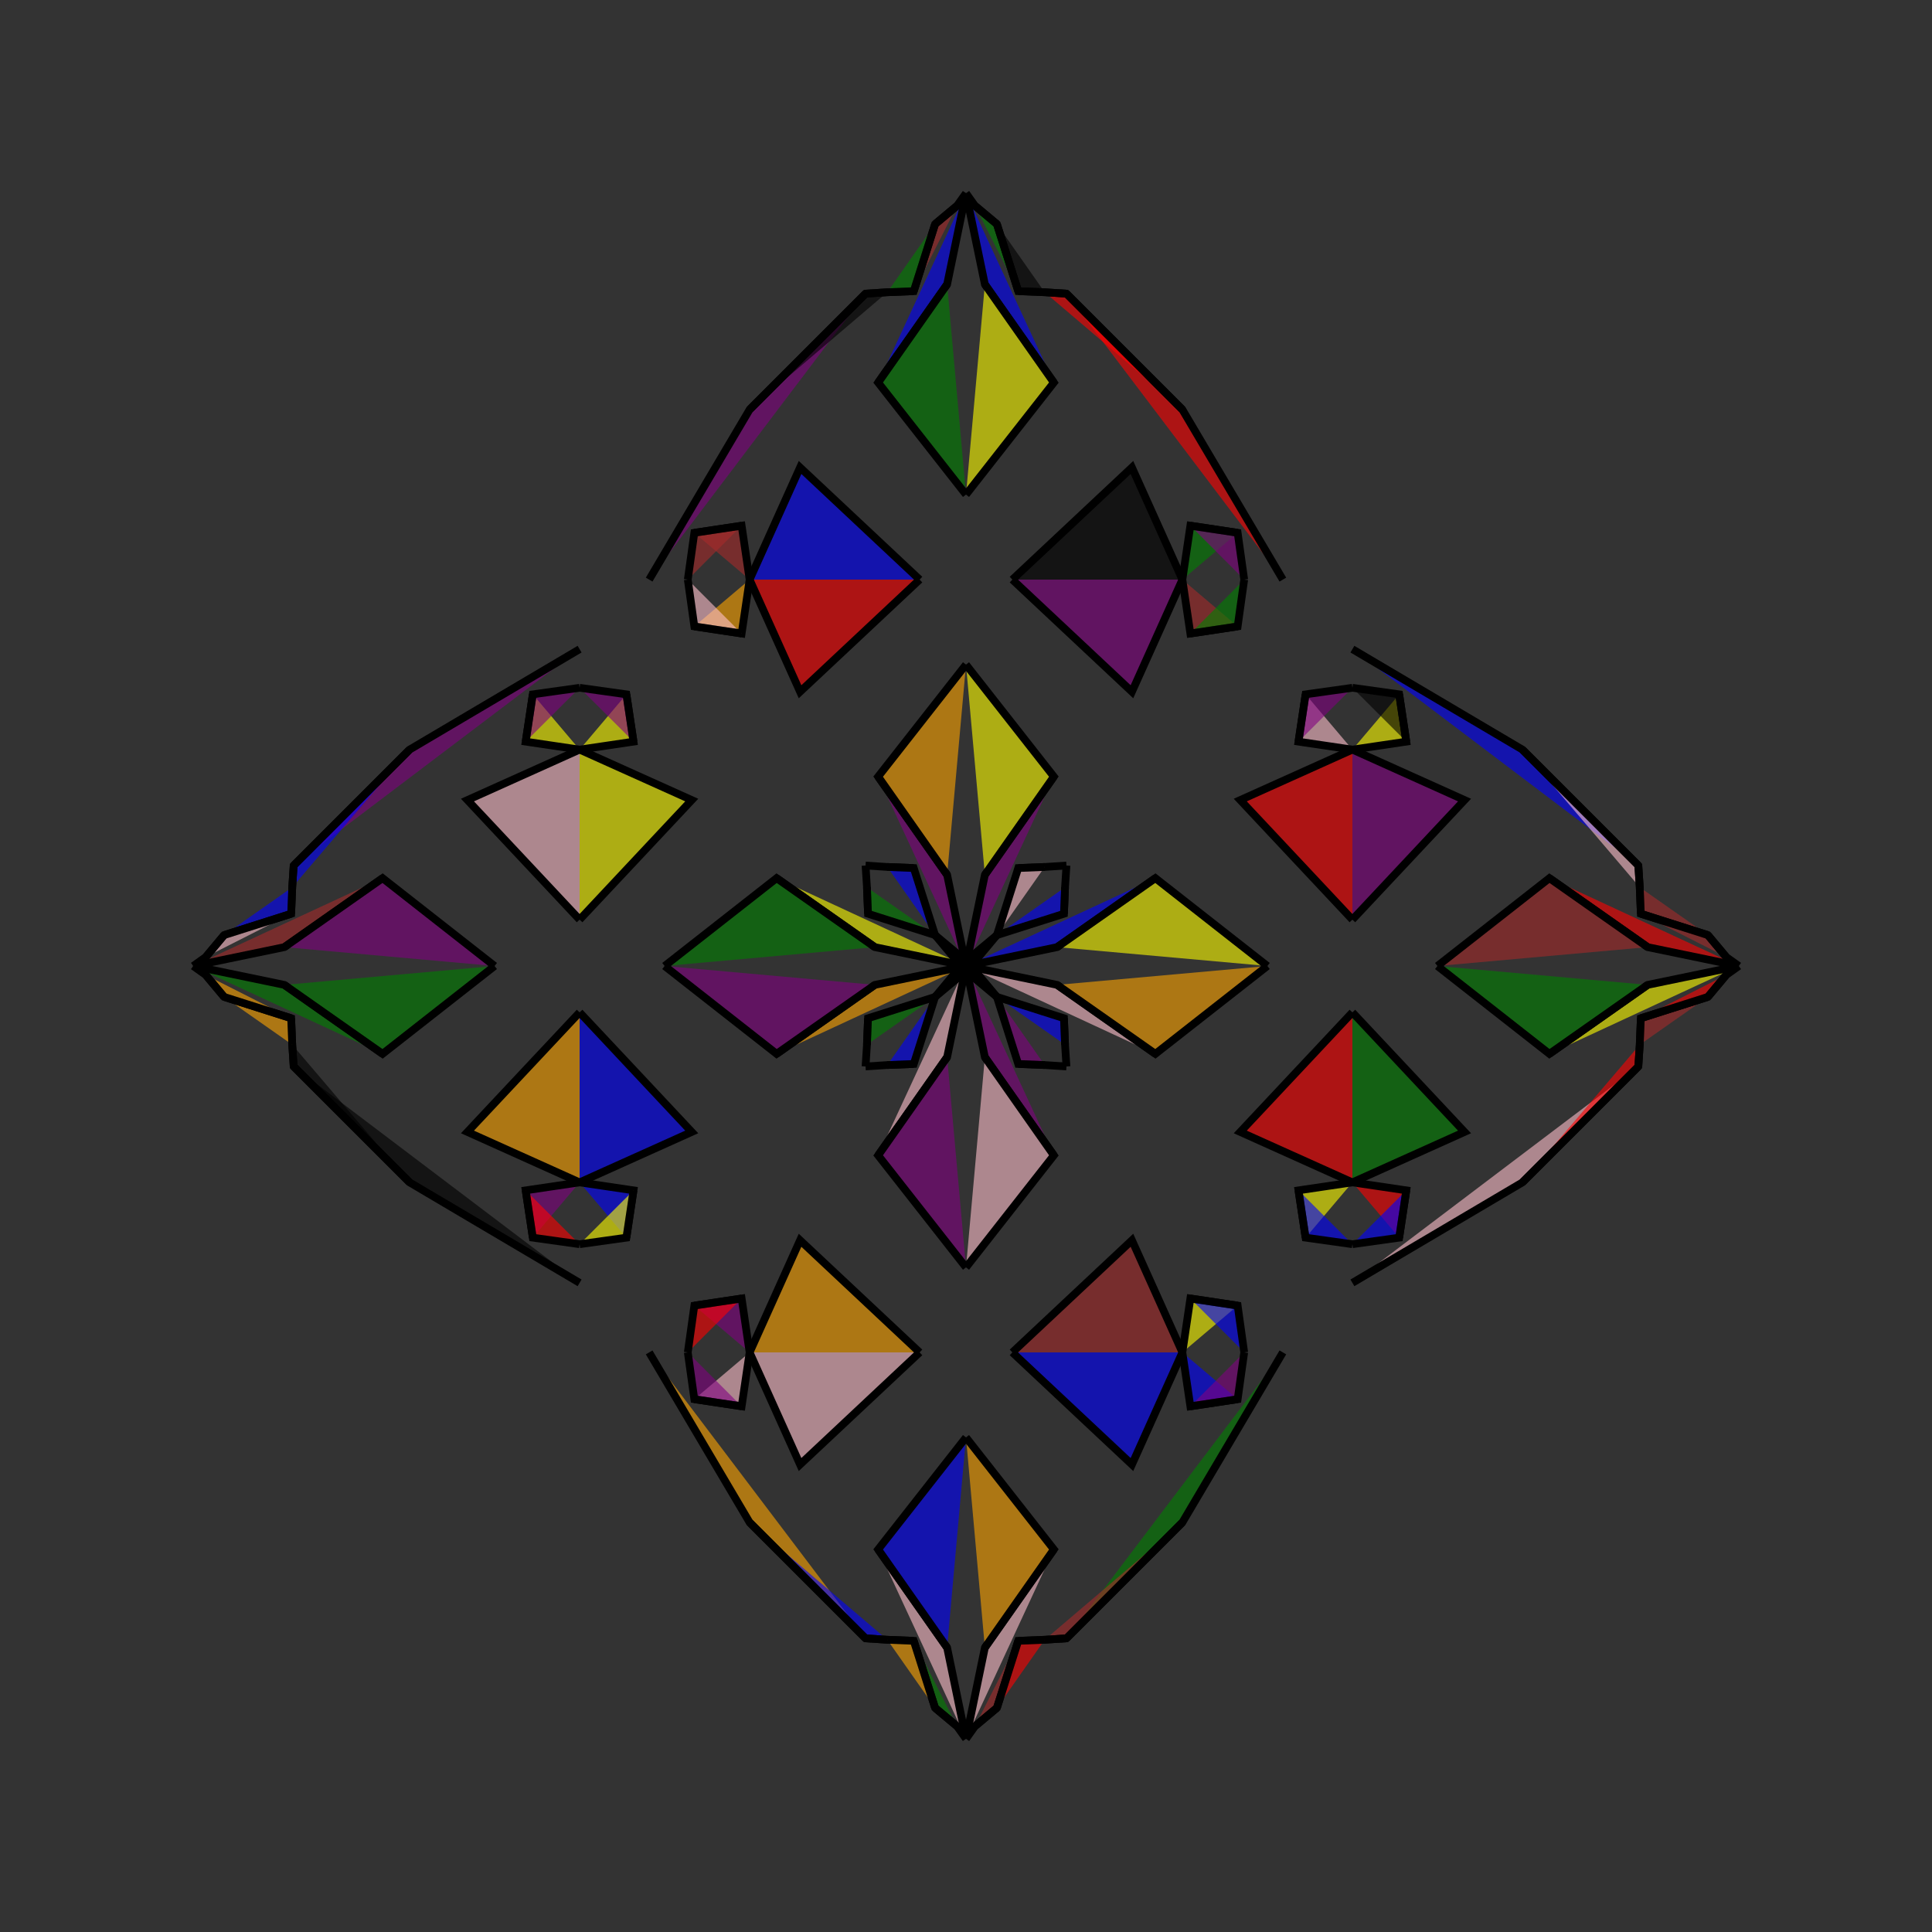 <?xml version="1.0" encoding="UTF-8"?>
<svg xmlns="http://www.w3.org/2000/svg" xmlns:xlink="http://www.w3.org/1999/xlink"
     width="250" height="250" viewBox="-125.0 -125.0 250 250">
<rect x="-125.0" y="-125.0" width="250" height="250" fill="#333333" stroke="none"/>
<defs>
</defs>
<path d="M0.0,-0.0 L11.795,-2.443 L24.505,-11.368" fill="blue" fill-opacity="0.6" stroke="black" stroke-width="1" />
<path d="M0.0,-0.0 L11.795,2.443 L24.505,11.368" fill="pink" fill-opacity="0.6" stroke="black" stroke-width="1" />
<path d="M11.795,-2.443 L24.505,-11.368 L39.0,-0.0" fill="yellow" fill-opacity="0.6" stroke="black" stroke-width="1" />
<path d="M11.795,2.443 L24.505,11.368 L39.0,-0.0" fill="orange" fill-opacity="0.6" stroke="black" stroke-width="1" />
<path d="M50.0,-6.0 L35.489,-21.473 L50.0,-28.0" fill="red" fill-opacity="0.6" stroke="black" stroke-width="1" />
<path d="M50.0,6.0 L35.489,21.473 L50.0,28.0" fill="red" fill-opacity="0.6" stroke="black" stroke-width="1" />
<path d="M50.0,-28.0 L43.024,-29.032 L43.945,-35.152" fill="pink" fill-opacity="0.6" stroke="black" stroke-width="1" />
<path d="M50.0,28.0 L43.024,29.032 L43.945,35.152" fill="yellow" fill-opacity="0.6" stroke="black" stroke-width="1" />
<path d="M43.024,-29.032 L43.945,-35.152 L50.0,-36.0" fill="purple" fill-opacity="0.6" stroke="black" stroke-width="1" />
<path d="M43.024,29.032 L43.945,35.152 L50.0,36.0" fill="blue" fill-opacity="0.6" stroke="black" stroke-width="1" />
<path d="M41.0,50.0 L28.0,72.0 L13.0,87.0" fill="green" fill-opacity="0.6" stroke="black" stroke-width="1" />
<path d="M41.0,-50.0 L28.0,-72.0 L13.0,-87.0" fill="red" fill-opacity="0.6" stroke="black" stroke-width="1" />
<path d="M28.0,72.0 L13.0,87.0 L10.183,87.184" fill="brown" fill-opacity="0.6" stroke="black" stroke-width="1" />
<path d="M28.0,-72.0 L13.0,-87.0 L10.183,-87.184" fill="red" fill-opacity="0.6" stroke="black" stroke-width="1" />
<path d="M13.0,-13.0 L12.816,-10.183 L12.676,-6.759" fill="red" fill-opacity="0.6" stroke="black" stroke-width="1" />
<path d="M13.0,13.0 L12.816,10.183 L12.676,6.759" fill="orange" fill-opacity="0.6" stroke="black" stroke-width="1" />
<path d="M12.816,-10.183 L12.676,-6.759 L4.0,-4.0" fill="blue" fill-opacity="0.6" stroke="black" stroke-width="1" />
<path d="M12.816,10.183 L12.676,6.759 L4.0,4.0" fill="blue" fill-opacity="0.6" stroke="black" stroke-width="1" />
<path d="M6.759,87.324 L4.0,96.0 L1.159,98.377" fill="brown" fill-opacity="0.6" stroke="black" stroke-width="1" />
<path d="M6.759,-87.324 L4.0,-96.0 L1.159,-98.377" fill="green" fill-opacity="0.6" stroke="black" stroke-width="1" />
<path d="M4.0,-4.0 L1.623,-1.159 L0.0,-0.0" fill="black" fill-opacity="0.6" stroke="black" stroke-width="1" />
<path d="M4.0,4.0 L1.623,1.159 L0.0,-0.0" fill="brown" fill-opacity="0.6" stroke="black" stroke-width="1" />
<path d="M0.0,-0.0 L-11.795,-2.443 L-24.505,-11.368" fill="yellow" fill-opacity="0.6" stroke="black" stroke-width="1" />
<path d="M0.0,-0.0 L-11.795,2.443 L-24.505,11.368" fill="orange" fill-opacity="0.6" stroke="black" stroke-width="1" />
<path d="M-11.795,-2.443 L-24.505,-11.368 L-39.0,-0.0" fill="green" fill-opacity="0.6" stroke="black" stroke-width="1" />
<path d="M-11.795,2.443 L-24.505,11.368 L-39.0,-0.0" fill="purple" fill-opacity="0.6" stroke="black" stroke-width="1" />
<path d="M-50.0,-6.0 L-35.489,-21.473 L-50.0,-28.0" fill="yellow" fill-opacity="0.6" stroke="black" stroke-width="1" />
<path d="M-50.0,6.0 L-35.489,21.473 L-50.0,28.0" fill="blue" fill-opacity="0.6" stroke="black" stroke-width="1" />
<path d="M-50.0,-28.0 L-43.024,-29.032 L-43.945,-35.152" fill="yellow" fill-opacity="0.6" stroke="black" stroke-width="1" />
<path d="M-50.0,28.0 L-43.024,29.032 L-43.945,35.152" fill="blue" fill-opacity="0.6" stroke="black" stroke-width="1" />
<path d="M-43.024,-29.032 L-43.945,-35.152 L-50.0,-36.0" fill="purple" fill-opacity="0.6" stroke="black" stroke-width="1" />
<path d="M-43.024,29.032 L-43.945,35.152 L-50.0,36.0" fill="yellow" fill-opacity="0.6" stroke="black" stroke-width="1" />
<path d="M-41.0,50.0 L-28.0,72.0 L-13.0,87.0" fill="orange" fill-opacity="0.6" stroke="black" stroke-width="1" />
<path d="M-41.0,-50.0 L-28.0,-72.0 L-13.0,-87.0" fill="purple" fill-opacity="0.6" stroke="black" stroke-width="1" />
<path d="M-28.0,72.0 L-13.0,87.0 L-10.183,87.184" fill="blue" fill-opacity="0.6" stroke="black" stroke-width="1" />
<path d="M-28.0,-72.0 L-13.0,-87.0 L-10.183,-87.184" fill="black" fill-opacity="0.6" stroke="black" stroke-width="1" />
<path d="M-13.0,-13.0 L-12.816,-10.183 L-12.676,-6.759" fill="green" fill-opacity="0.6" stroke="black" stroke-width="1" />
<path d="M-13.0,13.0 L-12.816,10.183 L-12.676,6.759" fill="orange" fill-opacity="0.6" stroke="black" stroke-width="1" />
<path d="M-12.816,-10.183 L-12.676,-6.759 L-4.0,-4.0" fill="green" fill-opacity="0.6" stroke="black" stroke-width="1" />
<path d="M-12.816,10.183 L-12.676,6.759 L-4.0,4.0" fill="green" fill-opacity="0.6" stroke="black" stroke-width="1" />
<path d="M-6.759,87.324 L-4.0,96.0 L-1.159,98.377" fill="green" fill-opacity="0.6" stroke="black" stroke-width="1" />
<path d="M-6.759,-87.324 L-4.0,-96.0 L-1.159,-98.377" fill="brown" fill-opacity="0.6" stroke="black" stroke-width="1" />
<path d="M-4.0,-4.0 L-1.623,-1.159 L0.0,-0.0" fill="brown" fill-opacity="0.6" stroke="black" stroke-width="1" />
<path d="M-4.0,4.0 L-1.623,1.159 L0.0,-0.0" fill="black" fill-opacity="0.6" stroke="black" stroke-width="1" />
<path d="M100.0,-0.0 L88.205,2.443 L75.495,11.368" fill="yellow" fill-opacity="0.6" stroke="black" stroke-width="1" />
<path d="M100.0,-0.0 L88.205,-2.443 L75.495,-11.368" fill="red" fill-opacity="0.6" stroke="black" stroke-width="1" />
<path d="M88.205,2.443 L75.495,11.368 L61.0,-0.0" fill="green" fill-opacity="0.6" stroke="black" stroke-width="1" />
<path d="M88.205,-2.443 L75.495,-11.368 L61.0,-0.0" fill="brown" fill-opacity="0.6" stroke="black" stroke-width="1" />
<path d="M50.0,6.0 L64.511,21.473 L50.0,28.0" fill="green" fill-opacity="0.6" stroke="black" stroke-width="1" />
<path d="M50.0,-6.0 L64.511,-21.473 L50.0,-28.0" fill="purple" fill-opacity="0.6" stroke="black" stroke-width="1" />
<path d="M50.0,28.0 L56.976,29.032 L56.055,35.152" fill="red" fill-opacity="0.6" stroke="black" stroke-width="1" />
<path d="M50.0,-28.0 L56.976,-29.032 L56.055,-35.152" fill="yellow" fill-opacity="0.6" stroke="black" stroke-width="1" />
<path d="M56.976,29.032 L56.055,35.152 L50.0,36.0" fill="blue" fill-opacity="0.6" stroke="black" stroke-width="1" />
<path d="M56.976,-29.032 L56.055,-35.152 L50.0,-36.0" fill="black" fill-opacity="0.6" stroke="black" stroke-width="1" />
<path d="M50.0,41.0 L72.0,28.0 L87.0,13.0" fill="pink" fill-opacity="0.6" stroke="black" stroke-width="1" />
<path d="M50.0,-41.0 L72.0,-28.0 L87.0,-13.0" fill="blue" fill-opacity="0.6" stroke="black" stroke-width="1" />
<path d="M72.0,28.0 L87.0,13.0 L87.184,10.183" fill="red" fill-opacity="0.6" stroke="black" stroke-width="1" />
<path d="M72.0,-28.0 L87.0,-13.0 L87.184,-10.183" fill="pink" fill-opacity="0.6" stroke="black" stroke-width="1" />
<path d="M87.0,13.0 L87.184,10.183 L87.324,6.759" fill="green" fill-opacity="0.6" stroke="black" stroke-width="1" />
<path d="M87.0,-13.0 L87.184,-10.183 L87.324,-6.759" fill="black" fill-opacity="0.6" stroke="black" stroke-width="1" />
<path d="M87.184,10.183 L87.324,6.759 L96.0,4.0" fill="brown" fill-opacity="0.6" stroke="black" stroke-width="1" />
<path d="M87.184,-10.183 L87.324,-6.759 L96.0,-4.0" fill="brown" fill-opacity="0.6" stroke="black" stroke-width="1" />
<path d="M87.324,6.759 L96.0,4.0 L98.377,1.159" fill="red" fill-opacity="0.6" stroke="black" stroke-width="1" />
<path d="M87.324,-6.759 L96.0,-4.0 L98.377,-1.159" fill="brown" fill-opacity="0.6" stroke="black" stroke-width="1" />
<path d="M96.0,4.0 L98.377,1.159 L100.0,-0.0" fill="orange" fill-opacity="0.6" stroke="black" stroke-width="1" />
<path d="M96.0,-4.0 L98.377,-1.159 L100.0,-0.0" fill="blue" fill-opacity="0.6" stroke="black" stroke-width="1" />
<path d="M0.0,-0.0 L2.443,-11.795 L11.368,-24.505" fill="purple" fill-opacity="0.6" stroke="black" stroke-width="1" />
<path d="M0.0,-0.0 L2.443,11.795 L11.368,24.505" fill="purple" fill-opacity="0.6" stroke="black" stroke-width="1" />
<path d="M0.0,100.0 L2.443,88.205 L11.368,75.495" fill="pink" fill-opacity="0.6" stroke="black" stroke-width="1" />
<path d="M0.0,-100.0 L2.443,-88.205 L11.368,-75.495" fill="blue" fill-opacity="0.6" stroke="black" stroke-width="1" />
<path d="M2.443,-11.795 L11.368,-24.505 L0.0,-39.0" fill="yellow" fill-opacity="0.6" stroke="black" stroke-width="1" />
<path d="M2.443,11.795 L11.368,24.505 L0.0,39.0" fill="pink" fill-opacity="0.6" stroke="black" stroke-width="1" />
<path d="M2.443,88.205 L11.368,75.495 L0.0,61.0" fill="orange" fill-opacity="0.6" stroke="black" stroke-width="1" />
<path d="M2.443,-88.205 L11.368,-75.495 L0.0,-61.0" fill="yellow" fill-opacity="0.6" stroke="black" stroke-width="1" />
<path d="M6.0,-50.0 L21.473,-35.489 L28.0,-50.0" fill="purple" fill-opacity="0.6" stroke="black" stroke-width="1" />
<path d="M6.0,50.0 L21.473,35.489 L28.0,50.0" fill="brown" fill-opacity="0.6" stroke="black" stroke-width="1" />
<path d="M6.0,50.0 L21.473,64.511 L28.0,50.0" fill="blue" fill-opacity="0.6" stroke="black" stroke-width="1" />
<path d="M6.0,-50.0 L21.473,-64.511 L28.0,-50.0" fill="black" fill-opacity="0.6" stroke="black" stroke-width="1" />
<path d="M28.0,-50.0 L29.032,-43.024 L35.152,-43.945" fill="brown" fill-opacity="0.6" stroke="black" stroke-width="1" />
<path d="M28.0,50.0 L29.032,43.024 L35.152,43.945" fill="yellow" fill-opacity="0.6" stroke="black" stroke-width="1" />
<path d="M28.0,50.0 L29.032,56.976 L35.152,56.055" fill="blue" fill-opacity="0.6" stroke="black" stroke-width="1" />
<path d="M28.0,-50.0 L29.032,-56.976 L35.152,-56.055" fill="green" fill-opacity="0.6" stroke="black" stroke-width="1" />
<path d="M29.032,-43.024 L35.152,-43.945 L36.0,-50.0" fill="green" fill-opacity="0.6" stroke="black" stroke-width="1" />
<path d="M29.032,43.024 L35.152,43.945 L36.0,50.0" fill="blue" fill-opacity="0.6" stroke="black" stroke-width="1" />
<path d="M29.032,56.976 L35.152,56.055 L36.0,50.0" fill="purple" fill-opacity="0.6" stroke="black" stroke-width="1" />
<path d="M29.032,-56.976 L35.152,-56.055 L36.0,-50.0" fill="purple" fill-opacity="0.6" stroke="black" stroke-width="1" />
<path d="M13.0,-13.0 L10.183,-12.816 L6.759,-12.676" fill="brown" fill-opacity="0.6" stroke="black" stroke-width="1" />
<path d="M13.0,13.0 L10.183,12.816 L6.759,12.676" fill="blue" fill-opacity="0.6" stroke="black" stroke-width="1" />
<path d="M13.0,87.0 L10.183,87.184 L6.759,87.324" fill="pink" fill-opacity="0.6" stroke="black" stroke-width="1" />
<path d="M13.0,-87.0 L10.183,-87.184 L6.759,-87.324" fill="black" fill-opacity="0.6" stroke="black" stroke-width="1" />
<path d="M10.183,-12.816 L6.759,-12.676 L4.0,-4.0" fill="pink" fill-opacity="0.6" stroke="black" stroke-width="1" />
<path d="M10.183,12.816 L6.759,12.676 L4.0,4.0" fill="purple" fill-opacity="0.6" stroke="black" stroke-width="1" />
<path d="M10.183,87.184 L6.759,87.324 L4.0,96.0" fill="red" fill-opacity="0.6" stroke="black" stroke-width="1" />
<path d="M10.183,-87.184 L6.759,-87.324 L4.0,-96.0" fill="black" fill-opacity="0.6" stroke="black" stroke-width="1" />
<path d="M4.0,-4.0 L1.159,-1.623 L0.0,-0.0" fill="pink" fill-opacity="0.6" stroke="black" stroke-width="1" />
<path d="M4.0,4.0 L1.159,1.623 L0.0,-0.0" fill="purple" fill-opacity="0.6" stroke="black" stroke-width="1" />
<path d="M4.0,96.0 L1.159,98.377 L0.0,100.0" fill="purple" fill-opacity="0.6" stroke="black" stroke-width="1" />
<path d="M4.0,-96.0 L1.159,-98.377 L0.0,-100.0" fill="red" fill-opacity="0.6" stroke="black" stroke-width="1" />
<path d="M0.0,100.0 L-2.443,88.205 L-11.368,75.495" fill="pink" fill-opacity="0.6" stroke="black" stroke-width="1" />
<path d="M0.0,-0.0 L-2.443,-11.795 L-11.368,-24.505" fill="purple" fill-opacity="0.6" stroke="black" stroke-width="1" />
<path d="M0.0,-0.0 L-2.443,11.795 L-11.368,24.505" fill="pink" fill-opacity="0.6" stroke="black" stroke-width="1" />
<path d="M0.0,-100.0 L-2.443,-88.205 L-11.368,-75.495" fill="blue" fill-opacity="0.6" stroke="black" stroke-width="1" />
<path d="M-2.443,88.205 L-11.368,75.495 L0.0,61.0" fill="blue" fill-opacity="0.6" stroke="black" stroke-width="1" />
<path d="M-2.443,-11.795 L-11.368,-24.505 L0.0,-39.0" fill="orange" fill-opacity="0.6" stroke="black" stroke-width="1" />
<path d="M-2.443,11.795 L-11.368,24.505 L0.0,39.0" fill="purple" fill-opacity="0.6" stroke="black" stroke-width="1" />
<path d="M-2.443,-88.205 L-11.368,-75.495 L0.0,-61.0" fill="green" fill-opacity="0.6" stroke="black" stroke-width="1" />
<path d="M-6.0,50.0 L-21.473,64.511 L-28.0,50.0" fill="pink" fill-opacity="0.6" stroke="black" stroke-width="1" />
<path d="M-6.0,-50.0 L-21.473,-35.489 L-28.0,-50.0" fill="red" fill-opacity="0.6" stroke="black" stroke-width="1" />
<path d="M-6.0,50.0 L-21.473,35.489 L-28.0,50.0" fill="orange" fill-opacity="0.6" stroke="black" stroke-width="1" />
<path d="M-6.0,-50.0 L-21.473,-64.511 L-28.0,-50.0" fill="blue" fill-opacity="0.6" stroke="black" stroke-width="1" />
<path d="M-28.0,50.0 L-29.032,56.976 L-35.152,56.055" fill="pink" fill-opacity="0.6" stroke="black" stroke-width="1" />
<path d="M-28.0,-50.0 L-29.032,-43.024 L-35.152,-43.945" fill="orange" fill-opacity="0.6" stroke="black" stroke-width="1" />
<path d="M-28.0,50.0 L-29.032,43.024 L-35.152,43.945" fill="purple" fill-opacity="0.6" stroke="black" stroke-width="1" />
<path d="M-28.0,-50.0 L-29.032,-56.976 L-35.152,-56.055" fill="brown" fill-opacity="0.6" stroke="black" stroke-width="1" />
<path d="M-29.032,56.976 L-35.152,56.055 L-36.0,50.0" fill="purple" fill-opacity="0.6" stroke="black" stroke-width="1" />
<path d="M-29.032,-43.024 L-35.152,-43.945 L-36.0,-50.0" fill="pink" fill-opacity="0.6" stroke="black" stroke-width="1" />
<path d="M-29.032,43.024 L-35.152,43.945 L-36.0,50.0" fill="red" fill-opacity="0.6" stroke="black" stroke-width="1" />
<path d="M-29.032,-56.976 L-35.152,-56.055 L-36.0,-50.0" fill="brown" fill-opacity="0.6" stroke="black" stroke-width="1" />
<path d="M-13.0,87.0 L-10.183,87.184 L-6.759,87.324" fill="pink" fill-opacity="0.6" stroke="black" stroke-width="1" />
<path d="M-13.0,-13.0 L-10.183,-12.816 L-6.759,-12.676" fill="pink" fill-opacity="0.6" stroke="black" stroke-width="1" />
<path d="M-13.0,13.0 L-10.183,12.816 L-6.759,12.676" fill="pink" fill-opacity="0.6" stroke="black" stroke-width="1" />
<path d="M-13.0,-87.0 L-10.183,-87.184 L-6.759,-87.324" fill="black" fill-opacity="0.6" stroke="black" stroke-width="1" />
<path d="M-10.183,87.184 L-6.759,87.324 L-4.0,96.0" fill="orange" fill-opacity="0.6" stroke="black" stroke-width="1" />
<path d="M-10.183,-12.816 L-6.759,-12.676 L-4.0,-4.0" fill="blue" fill-opacity="0.6" stroke="black" stroke-width="1" />
<path d="M-10.183,12.816 L-6.759,12.676 L-4.0,4.0" fill="blue" fill-opacity="0.6" stroke="black" stroke-width="1" />
<path d="M-10.183,-87.184 L-6.759,-87.324 L-4.0,-96.0" fill="green" fill-opacity="0.6" stroke="black" stroke-width="1" />
<path d="M-4.0,96.0 L-1.159,98.377 L0.0,100.0" fill="yellow" fill-opacity="0.6" stroke="black" stroke-width="1" />
<path d="M-4.0,-4.0 L-1.159,-1.623 L0.0,-0.0" fill="orange" fill-opacity="0.6" stroke="black" stroke-width="1" />
<path d="M-4.0,4.0 L-1.159,1.623 L0.0,-0.0" fill="black" fill-opacity="0.6" stroke="black" stroke-width="1" />
<path d="M-4.0,-96.0 L-1.159,-98.377 L0.0,-100.0" fill="yellow" fill-opacity="0.6" stroke="black" stroke-width="1" />
<path d="M-100.0,-0.0 L-88.205,-2.443 L-75.495,-11.368" fill="brown" fill-opacity="0.6" stroke="black" stroke-width="1" />
<path d="M-100.0,-0.0 L-88.205,2.443 L-75.495,11.368" fill="green" fill-opacity="0.6" stroke="black" stroke-width="1" />
<path d="M-88.205,-2.443 L-75.495,-11.368 L-61.0,-0.0" fill="purple" fill-opacity="0.6" stroke="black" stroke-width="1" />
<path d="M-88.205,2.443 L-75.495,11.368 L-61.0,-0.0" fill="green" fill-opacity="0.6" stroke="black" stroke-width="1" />
<path d="M-50.0,-6.0 L-64.511,-21.473 L-50.0,-28.0" fill="pink" fill-opacity="0.6" stroke="black" stroke-width="1" />
<path d="M-50.0,6.0 L-64.511,21.473 L-50.0,28.0" fill="orange" fill-opacity="0.6" stroke="black" stroke-width="1" />
<path d="M-50.0,-28.0 L-56.976,-29.032 L-56.055,-35.152" fill="yellow" fill-opacity="0.6" stroke="black" stroke-width="1" />
<path d="M-50.0,28.0 L-56.976,29.032 L-56.055,35.152" fill="purple" fill-opacity="0.6" stroke="black" stroke-width="1" />
<path d="M-56.976,-29.032 L-56.055,-35.152 L-50.0,-36.0" fill="purple" fill-opacity="0.6" stroke="black" stroke-width="1" />
<path d="M-56.976,29.032 L-56.055,35.152 L-50.0,36.0" fill="red" fill-opacity="0.6" stroke="black" stroke-width="1" />
<path d="M-50.0,-41.0 L-72.0,-28.0 L-87.0,-13.0" fill="purple" fill-opacity="0.6" stroke="black" stroke-width="1" />
<path d="M-50.0,41.0 L-72.0,28.0 L-87.0,13.0" fill="black" fill-opacity="0.6" stroke="black" stroke-width="1" />
<path d="M-72.0,-28.0 L-87.0,-13.0 L-87.184,-10.183" fill="blue" fill-opacity="0.6" stroke="black" stroke-width="1" />
<path d="M-72.0,28.0 L-87.0,13.0 L-87.184,10.183" fill="black" fill-opacity="0.6" stroke="black" stroke-width="1" />
<path d="M-87.0,-13.0 L-87.184,-10.183 L-87.324,-6.759" fill="brown" fill-opacity="0.6" stroke="black" stroke-width="1" />
<path d="M-87.0,13.0 L-87.184,10.183 L-87.324,6.759" fill="red" fill-opacity="0.6" stroke="black" stroke-width="1" />
<path d="M-87.184,-10.183 L-87.324,-6.759 L-96.0,-4.0" fill="blue" fill-opacity="0.6" stroke="black" stroke-width="1" />
<path d="M-87.184,10.183 L-87.324,6.759 L-96.0,4.0" fill="orange" fill-opacity="0.6" stroke="black" stroke-width="1" />
<path d="M-87.324,-6.759 L-96.0,-4.0 L-98.377,-1.159" fill="pink" fill-opacity="0.6" stroke="black" stroke-width="1" />
<path d="M-87.324,6.759 L-96.0,4.0 L-98.377,1.159" fill="orange" fill-opacity="0.6" stroke="black" stroke-width="1" />
<path d="M-96.0,-4.0 L-98.377,-1.159 L-100.0,-0.0" fill="orange" fill-opacity="0.6" stroke="black" stroke-width="1" />
<path d="M-96.0,4.0 L-98.377,1.159 L-100.0,-0.0" fill="pink" fill-opacity="0.6" stroke="black" stroke-width="1" />
</svg>